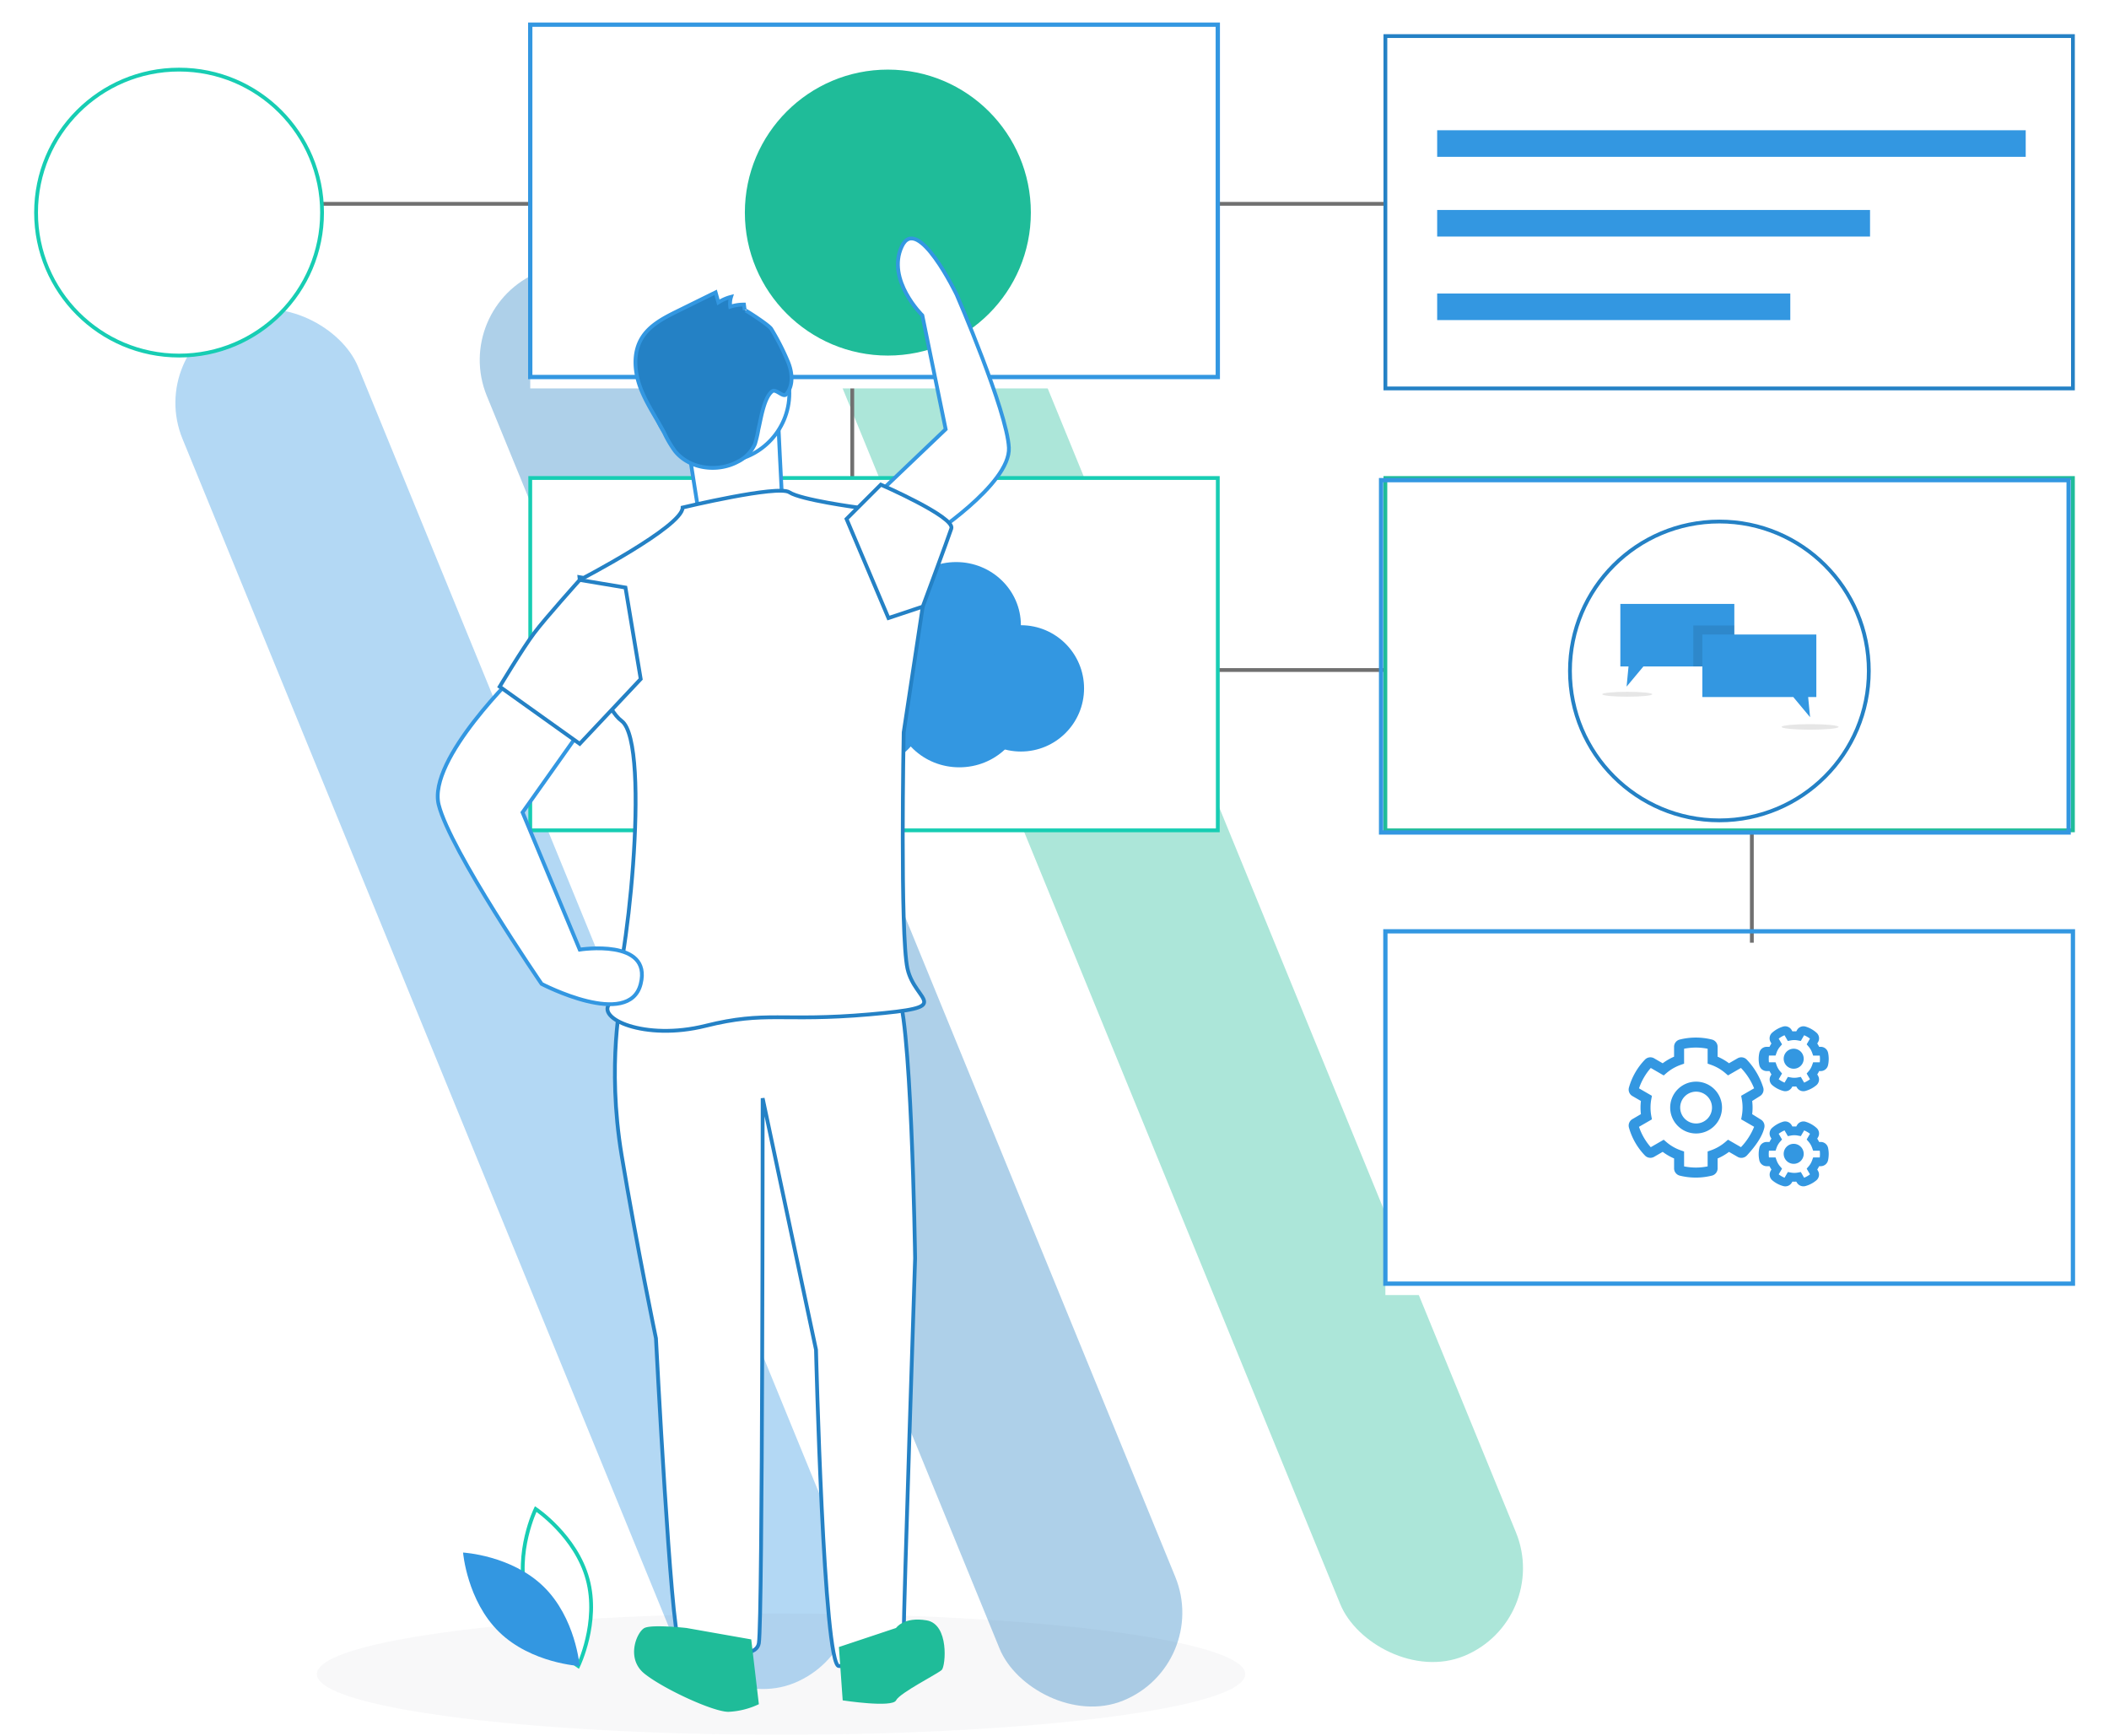 <svg xmlns="http://www.w3.org/2000/svg" xmlns:xlink="http://www.w3.org/1999/xlink" width="555.434" height="457.184" viewBox="0 0 555.434 457.184">
  <defs>
    <filter id="Rectangle_64" x="355.859" y="239.292" width="199.075" height="110.801" filterUnits="userSpaceOnUse">
      <feOffset dy="3" input="SourceAlpha"/>
      <feGaussianBlur stdDeviation="3" result="blur"/>
      <feFlood flood-opacity="0.161"/>
      <feComposite operator="in" in2="blur"/>
      <feComposite in="SourceGraphic"/>
    </filter>
    <filter id="Rectangle_65" x="130.647" y="0.5" width="199.075" height="110.801" filterUnits="userSpaceOnUse">
      <feOffset dy="3" input="SourceAlpha"/>
      <feGaussianBlur stdDeviation="3" result="blur-2"/>
      <feFlood flood-opacity="0.161"/>
      <feComposite operator="in" in2="blur-2"/>
      <feComposite in="SourceGraphic"/>
    </filter>
    <filter id="Rectangle_66" x="355.359" y="0" width="200.075" height="111.801" filterUnits="userSpaceOnUse">
      <feOffset dy="3" input="SourceAlpha"/>
      <feGaussianBlur stdDeviation="3" result="blur-3"/>
      <feFlood flood-opacity="0.161"/>
      <feComposite operator="in" in2="blur-3"/>
      <feComposite in="SourceGraphic"/>
    </filter>
    <filter id="Ellipse_68" x="403.969" y="127.857" width="97.708" height="97.708" filterUnits="userSpaceOnUse">
      <feOffset dy="3" input="SourceAlpha"/>
      <feGaussianBlur stdDeviation="3" result="blur-4"/>
      <feFlood flood-opacity="0.161"/>
      <feComposite operator="in" in2="blur-4"/>
      <feComposite in="SourceGraphic"/>
    </filter>
    <filter id="Ellipse_71" x="187.173" y="9.327" width="93.318" height="93.318" filterUnits="userSpaceOnUse">
      <feOffset dy="3" input="SourceAlpha"/>
      <feGaussianBlur stdDeviation="3" result="blur-5"/>
      <feFlood flood-opacity="0.161"/>
      <feComposite operator="in" in2="blur-5"/>
      <feComposite in="SourceGraphic"/>
    </filter>
    <filter id="Ellipse_112" x="0" y="8.827" width="94.318" height="94.318" filterUnits="userSpaceOnUse">
      <feOffset dy="3" input="SourceAlpha"/>
      <feGaussianBlur stdDeviation="3" result="blur-6"/>
      <feFlood flood-opacity="0.161"/>
      <feComposite operator="in" in2="blur-6"/>
      <feComposite in="SourceGraphic"/>
    </filter>
  </defs>
  <g id="vector4" transform="translate(-957.5 -5786.696)">
    <rect id="Rectangle_149" data-name="Rectangle 149" width="49.956" height="406.274" rx="24.978" transform="matrix(0.926, -0.379, 0.379, 0.926, 1076.245, 5867.841)" fill="#2481c5" opacity="0.369"/>
    <rect id="Rectangle_150" data-name="Rectangle 150" width="49.956" height="389.091" rx="24.978" transform="matrix(0.926, -0.379, 0.379, 0.926, 996.092, 5879.138)" fill="#3397e1" opacity="0.369"/>
    <rect id="Rectangle_151" data-name="Rectangle 151" width="49.956" height="406.274" rx="24.978" transform="matrix(0.926, -0.379, 0.379, 0.926, 1165.963, 5856.117)" fill="#1fbc99" opacity="0.369"/>
    <path id="Path_1055" data-name="Path 1055" d="M1447.4,5655.381h179.556v122.787h236.918v130.99" transform="translate(-445 185)" fill="none" stroke="#707070" stroke-width="1"/>
    <path id="Path_1056" data-name="Path 1056" d="M1635.688,5655.381h239.144" transform="translate(-445 185)" fill="none" stroke="#707070" stroke-width="1"/>
    <g id="Group_22" data-name="Group 22" transform="translate(967 5792.63)">
      <path id="Path_725" data-name="Path 725" d="M446.822,829.355c0,8.794-54.41,15.919-121.643,15.965h-.611c-32.818,0-62.619-1.689-84.579-4.43-.94-.125-1.867-.243-2.774-.368-3.733-.493-7.224-1.025-10.438-1.577-15.361-2.675-24.464-5.994-24.464-9.59,0-2.912,5.955-5.633,16.36-7.986C224.167,820.127,230.9,819,238.654,818q2.14-.286,4.391-.539c21.631-2.531,50.2-4.069,81.523-4.069,6.086,0,12.074.059,17.924.171C401.509,814.691,446.822,821.33,446.822,829.355Z" transform="translate(-128.368 -394.355)" fill="#3f3d56" opacity="0.039"/>
      <g transform="matrix(1, 0, 0, 1, -9.5, -5.93)" filter="url(#Rectangle_64)">
        <rect id="Rectangle_64-2" data-name="Rectangle 64" width="181.075" height="92.801" transform="translate(364.86 245.29)" fill="#fff"/>
      </g>
      <g transform="matrix(1, 0, 0, 1, -9.5, -5.93)" filter="url(#Rectangle_65)">
        <rect id="Rectangle_65-2" data-name="Rectangle 65" width="181.075" height="92.801" transform="translate(139.65 6.5)" fill="#fff"/>
      </g>
      <path id="Path_726" data-name="Path 726" d="M481.231,178.933H299.025V85H481.231ZM300.156,177.8H480.1V86.132H300.156Z" transform="translate(-169.443 -85)" fill="#3397e1"/>
      <g transform="matrix(1, 0, 0, 1, -9.5, -5.93)" filter="url(#Rectangle_66)">
        <rect id="Rectangle_66-2" data-name="Rectangle 66" width="181.075" height="92.801" transform="translate(364.86 6.5)" fill="#fff" stroke="#2481c5" stroke-width="1"/>
      </g>
      <rect id="Rectangle_67" data-name="Rectangle 67" width="181.075" height="92.801" transform="translate(130.148 119.962)" fill="#fff" stroke="#17cdb3" stroke-width="1"/>
      <rect id="Rectangle_68" data-name="Rectangle 68" width="181.075" height="92.801" transform="translate(355.359 119.962)" fill="#fff" stroke="#1fbc99" stroke-width="1"/>
      <g id="Group_39" data-name="Group 39" transform="translate(188.674 139.608)">
        <ellipse id="Ellipse_57" data-name="Ellipse 57" cx="16.634" cy="16.218" rx="16.634" ry="16.218" transform="translate(0 16.634)" fill="#3397e1"/>
        <ellipse id="Ellipse_58" data-name="Ellipse 58" cx="17.049" cy="16.634" rx="17.049" ry="16.634" transform="translate(36.594 2.495)" fill="#3397e1"/>
        <circle id="Ellipse_60" data-name="Ellipse 60" cx="16.634" cy="16.634" r="16.634" transform="translate(54.059 19.129)" fill="#3397e1"/>
        <ellipse id="Ellipse_59" data-name="Ellipse 59" cx="16.218" cy="16.634" rx="16.218" ry="16.634" transform="translate(13.307 0)" fill="#3397e1"/>
        <ellipse id="Ellipse_61" data-name="Ellipse 61" cx="17.049" cy="16.218" rx="17.049" ry="16.218" transform="translate(37.425 24.119)" fill="#3397e1"/>
        <circle id="Ellipse_62" data-name="Ellipse 62" cx="16.218" cy="16.218" r="16.218" transform="translate(13.307 24.119)" fill="#3397e1"/>
      </g>
      <circle id="Ellipse_67" data-name="Ellipse 67" cx="20.013" cy="20.013" r="20.013" transform="translate(184.621 127.024)" fill="#ff6584"/>
      <rect id="Rectangle_88" data-name="Rectangle 88" width="1.446" height="57.124" transform="matrix(1, -0.002, 0.002, 1, 190.022, 155.897)" fill="#3f3d56"/>
      <path id="Path_746" data-name="Path 746" d="M408.96,341.962c.13,19.975-13.893,36.259-13.893,36.259s-14.233-16.1-14.363-36.076S394.6,305.886,394.6,305.886,408.831,321.988,408.96,341.962Z" transform="translate(-204.133 -178.813)" fill="#3397e1"/>
      <path id="Path_747" data-name="Path 747" d="M408.96,341.962c.13,19.975-13.893,36.259-13.893,36.259s-14.233-16.1-14.363-36.076S394.6,305.886,394.6,305.886,408.831,321.988,408.96,341.962Z" transform="translate(-204.133 -178.813)" opacity="0.1"/>
      <rect id="Rectangle_89" data-name="Rectangle 89" width="1.446" height="57.124" transform="matrix(1, -0.002, 0.002, 1, 171.222, 155.932)" fill="#3f3d56"/>
      <path id="Path_748" data-name="Path 748" d="M376.28,342.024c.13,19.975-13.893,36.259-13.893,36.259s-14.233-16.1-14.362-36.076,13.893-36.259,13.893-36.259S376.151,322.049,376.28,342.024Z" transform="translate(-190.253 -178.839)" fill="#3397e1"/>
      <g transform="matrix(1, 0, 0, 1, -9.5, -5.93)" filter="url(#Ellipse_68)">
        <circle id="Ellipse_68-2" data-name="Ellipse 68" cx="39.354" cy="39.354" r="39.354" transform="translate(413.47 134.36)" fill="#fff" stroke="#2481c5" stroke-width="1"/>
      </g>
      <path id="Path_750" data-name="Path 750" d="M755.288,266.171v16.474H731.341l-4.425,5.308.505-5.308h-2.152V266.171Z" transform="translate(-308.029 -113.046)" fill="#3397e1"/>
      <rect id="Rectangle_91" data-name="Rectangle 91" width="10.8" height="10.8" transform="translate(436.459 158.8)" opacity="0.1"/>
      <path id="Path_751" data-name="Path 751" d="M762.813,280.171h30.019v16.474h-2.153l.506,5.308-4.424-5.308H762.813Z" transform="translate(-323.975 -118.992)" fill="#3397e1"/>
      <ellipse id="Ellipse_69" data-name="Ellipse 69" cx="6.59" cy="0.643" rx="6.59" ry="0.643" transform="translate(412.48 176.278)" opacity="0.1"/>
      <ellipse id="Ellipse_70" data-name="Ellipse 70" cx="7.505" cy="0.732" rx="7.505" ry="0.732" transform="translate(459.706 184.792)" opacity="0.1"/>
      <g transform="matrix(1, 0, 0, 1, -9.5, -5.93)" filter="url(#Ellipse_71)">
        <circle id="Ellipse_71-2" data-name="Ellipse 71" cx="37.659" cy="37.659" r="37.659" transform="translate(196.17 15.33)" fill="#1fbc99"/>
      </g>
      <g transform="matrix(1, 0, 0, 1, -9.5, -5.93)" filter="url(#Ellipse_112)">
        <circle id="Ellipse_112-2" data-name="Ellipse 112" cx="37.659" cy="37.659" r="37.659" transform="translate(9.5 15.33)" fill="#fff" stroke="#17cdb3" stroke-width="1"/>
      </g>
      <path id="Path_755" data-name="Path 755" d="M872.707,594.015H690.5V500.082H872.706Zm-181.075-1.132H871.575V501.214H691.632Z" transform="translate(-335.707 -261.29)" fill="#3397e1"/>
      <path id="Path_756" data-name="Path 756" d="M870.739,387.457H688.533V293.525H870.739Zm-181.075-1.132H869.608V294.656H689.664Z" transform="translate(-334.871 -173.563)" fill="#3397e1"/>
      <path id="Path_757" data-name="Path 757" d="M297.5,788.425c3.089,11.42,13.67,18.492,13.67,18.492s5.573-11.442,2.483-22.862-13.67-18.492-13.67-18.492S294.411,777.006,297.5,788.425Z" transform="translate(-168.399 -374.042)" fill="#fff" stroke="#17cdb3" stroke-width="1"/>
      <path id="Path_758" data-name="Path 758" d="M290.439,794.433c8.477,8.252,9.512,20.937,9.512,20.937s-12.708-.694-21.185-8.946-9.512-20.937-9.512-20.937S281.963,786.181,290.439,794.433Z" transform="translate(-156.799 -382.504)" fill="#3397e1"/>
      <path id="Path_759" data-name="Path 759" d="M349.569,527.975l-9.034,1s-4.015,18.068,0,42.159,9.034,48.181,9.034,48.181,4.015,78.294,6.023,79.3,20.076,7.026,21.079,1,1-143.54,1-143.54l14.053,66.249s2.008,83.313,6.023,83.313,17.064-1,17.064-8.03,3.011-99.374,3.011-99.374-1-68.257-5.019-70.264S349.569,527.975,349.569,527.975Z" transform="translate(-186.315 -272.757)" fill="#fff" stroke="#2481c5" stroke-width="1"/>
      <path id="Path_760" data-name="Path 760" d="M361.335,819.689s-9.034-1-11.042,0-5.019,8.03,0,12.045,18.068,10.038,22.083,10.038a20.765,20.765,0,0,0,8.03-2.008L378.4,822.7Z" transform="translate(-190.051 -396.841)" fill="#1fbc99"/>
      <path id="Path_761" data-name="Path 761" d="M441.307,823.4l1,14.053s13.049,2.008,14.053,0,11.042-7.026,12.045-8.03,2.008-12.045-4.015-13.049-8.03,2.008-8.03,2.008Z" transform="translate(-229.872 -395.537)" fill="#1fbc99"/>
      <path id="Path_763" data-name="Path 763" d="M371.515,269.207l3.011,19.072,22.083-4.015s-1-19.072-1-21.079S371.515,269.207,371.515,269.207Z" transform="translate(-200.23 -160.54)" fill="#fff" stroke="#3397e1" stroke-width="1"/>
      <rect id="Rectangle_143" data-name="Rectangle 143" width="155" height="7" transform="translate(369 28.37)" fill="#3397e1"/>
      <rect id="Rectangle_144" data-name="Rectangle 144" width="114" height="7" transform="translate(369 49.37)" fill="#3397e1"/>
      <rect id="Rectangle_145" data-name="Rectangle 145" width="93" height="7" transform="translate(369 71.37)" fill="#3397e1"/>
      <path id="cogs-light" d="M44.313,16.075l-.206-.321a6.816,6.816,0,0,1-1,0l-.206.329a1.974,1.974,0,0,1-2.264.831,7.471,7.471,0,0,1-2.824-1.49,1.971,1.971,0,0,1-.445-2.5l.206-.354a7.048,7.048,0,0,1-.5-.873H36.32a1.976,1.976,0,0,1-1.943-1.613,7.616,7.616,0,0,1,.008-3.169,1.976,1.976,0,0,1,1.943-1.605h.741a7.048,7.048,0,0,1,.5-.873l-.214-.37a1.981,1.981,0,0,1,.428-2.494A7.611,7.611,0,0,1,40.543.007a1.975,1.975,0,0,1,2.346.873l.214.362a6.816,6.816,0,0,1,1,0l.214-.362A1.968,1.968,0,0,1,46.675.015a7.661,7.661,0,0,1,2.758,1.572,1.966,1.966,0,0,1,.42,2.486l-.214.362a7.049,7.049,0,0,1,.5.873h.42A1.976,1.976,0,0,1,52.5,6.921a7.616,7.616,0,0,1-.008,3.169A1.976,1.976,0,0,1,50.552,11.7h-.412a7.049,7.049,0,0,1-.5.873l.206.354a1.972,1.972,0,0,1-.453,2.511,7.6,7.6,0,0,1-2.8,1.473,1.981,1.981,0,0,1-2.28-.831Zm1-2.84.873,1.506a7,7,0,0,0,1.539-.889l-.873-1.506.527-.617a4.928,4.928,0,0,0,.905-1.572l.272-.766H50.3a7.074,7.074,0,0,0,0-1.77H48.56l-.272-.766a5.087,5.087,0,0,0-.905-1.572l-.527-.617.864-1.515a6.815,6.815,0,0,0-1.539-.889l-.873,1.506-.8-.148a4.83,4.83,0,0,0-1.819,0l-.8.148L41.02,2.262a6.634,6.634,0,0,0-1.531.889l.873,1.506-.527.617a4.928,4.928,0,0,0-.906,1.572l-.272.766H36.921a7.074,7.074,0,0,0,0,1.77h1.737l.272.766a5.087,5.087,0,0,0,.906,1.572l.527.617-.873,1.515a6.815,6.815,0,0,0,1.539.889l.873-1.506.8.148a4.83,4.83,0,0,0,1.819,0ZM11.937,37.313v-2.6a14.347,14.347,0,0,1-3-1.737L6.677,34.284a1.978,1.978,0,0,1-2.445-.379A17.28,17.28,0,0,1,.067,26.653a1.979,1.979,0,0,1,.889-2.3L3.2,23.039a14.357,14.357,0,0,1,0-3.466l-2.247-1.3a1.975,1.975,0,0,1-.889-2.3A17.31,17.31,0,0,1,4.232,8.716a1.98,1.98,0,0,1,2.445-.379L8.932,9.646a14.72,14.72,0,0,1,3-1.737v-2.6a1.966,1.966,0,0,1,1.548-1.926,17.432,17.432,0,0,1,8.372,0A1.98,1.98,0,0,1,23.4,5.308v2.6a14.684,14.684,0,0,1,3,1.729l2.256-1.3a1.99,1.99,0,0,1,2.453.379A18.8,18.8,0,0,1,35.4,16a1.964,1.964,0,0,1-.84,2.28l-2.058,1.3a14.356,14.356,0,0,1,0,3.466l2.313,1.441a1.979,1.979,0,0,1,.889,2.1c-.568,2.577-2.717,5.318-4.6,7.343a1.976,1.976,0,0,1-2.437.362L26.4,32.983a14.719,14.719,0,0,1-3,1.737v2.6a1.972,1.972,0,0,1-1.548,1.926,17.522,17.522,0,0,1-8.388,0,1.991,1.991,0,0,1-1.531-1.934Zm2.634-.51a15.713,15.713,0,0,0,6.2,0V32.876l.881-.313a11.893,11.893,0,0,0,3.778-2.181l.708-.609,3.408,1.967a16.826,16.826,0,0,0,3.466-5.367L29.6,24.406l.173-.914a12.188,12.188,0,0,0,0-4.371l-.173-.914L33.01,16.24a16.736,16.736,0,0,0-3.466-5.367L26.137,12.84l-.708-.609a11.654,11.654,0,0,0-3.778-2.181l-.881-.313V5.818a15.713,15.713,0,0,0-6.2,0V9.745l-.881.313a11.893,11.893,0,0,0-3.778,2.181l-.708.609L5.8,10.881a15.821,15.821,0,0,0-3.1,5.367L6.1,18.215l-.173.914a12.188,12.188,0,0,0,0,4.371l.173.914L2.693,26.381a15.743,15.743,0,0,0,3.1,5.367L9.2,29.781l.708.609a11.654,11.654,0,0,0,3.778,2.181l.881.313Zm3.161-8.668a6.824,6.824,0,1,1,6.824-6.824A6.833,6.833,0,0,1,17.732,28.135Zm0-11.014a4.19,4.19,0,1,0,4.19,4.19,4.2,4.2,0,0,0-4.19-4.19ZM44.313,41.133l-.206-.321a6.817,6.817,0,0,1-1,0l-.206.329a1.974,1.974,0,0,1-2.264.831,7.471,7.471,0,0,1-2.824-1.49,1.971,1.971,0,0,1-.445-2.5l.206-.354a7.048,7.048,0,0,1-.5-.873H36.32a1.976,1.976,0,0,1-1.943-1.613,7.616,7.616,0,0,1,.008-3.169,1.976,1.976,0,0,1,1.943-1.605h.741a7.048,7.048,0,0,1,.5-.873l-.214-.37a1.981,1.981,0,0,1,.428-2.494,7.611,7.611,0,0,1,2.758-1.564,1.975,1.975,0,0,1,2.346.873l.214.362a6.816,6.816,0,0,1,1,0l.214-.362a1.968,1.968,0,0,1,2.354-.864,7.661,7.661,0,0,1,2.758,1.572,1.966,1.966,0,0,1,.42,2.486l-.214.362a7.049,7.049,0,0,1,.5.873h.42A1.976,1.976,0,0,1,52.5,31.979a7.616,7.616,0,0,1-.008,3.169,1.976,1.976,0,0,1-1.943,1.605h-.412a7.049,7.049,0,0,1-.5.873l.206.354a1.972,1.972,0,0,1-.453,2.511,7.6,7.6,0,0,1-2.8,1.473,2,2,0,0,1-2.28-.831Zm1-2.848.873,1.506a7,7,0,0,0,1.539-.889L46.856,37.4l.527-.617a4.928,4.928,0,0,0,.905-1.572l.272-.766H50.3a7.074,7.074,0,0,0,0-1.77H48.56l-.272-.766a5.087,5.087,0,0,0-.905-1.572l-.527-.617.873-1.506a6.815,6.815,0,0,0-1.539-.889l-.873,1.506-.8-.148a4.83,4.83,0,0,0-1.819,0l-.8.148-.873-1.506a7,7,0,0,0-1.539.889l.873,1.506-.527.617a4.928,4.928,0,0,0-.906,1.572l-.272.766H36.921a7.074,7.074,0,0,0,0,1.77h1.737l.272.766a5.087,5.087,0,0,0,.906,1.572l.527.617L39.489,38.9a6.815,6.815,0,0,0,1.539.889l.873-1.506.8.148a4.83,4.83,0,0,0,1.819,0Zm.757-4.791a2.634,2.634,0,1,0-2.634,2.634A2.631,2.631,0,0,0,46.074,33.494Zm0-25.049a2.634,2.634,0,1,0-2.634,2.634A2.631,2.631,0,0,0,46.074,8.444Z" transform="translate(419.458 264.47)" fill="#3397e1"/>
      <circle id="Ellipse_75" data-name="Ellipse 75" cx="18.068" cy="18.068" r="18.068" transform="translate(162.25 79.557)" fill="#fff" stroke="#3397e1" stroke-width="1"/>
      <path id="Path_766" data-name="Path 766" d="M376.945,213.2l-.185-1.447a11.378,11.378,0,0,0-3.616.568,5.94,5.94,0,0,1,.223-2.6,11.564,11.564,0,0,0-3.347,1.455l-.73-2.641-10.035,4.945c-3.6,1.775-7.4,3.726-9.459,7.174-2.3,3.844-1.9,8.783-.327,12.976s4.177,7.9,6.267,11.862a29.639,29.639,0,0,0,2.848,4.847c3.788,4.722,11.16,5.676,16.5,2.826a9.549,9.549,0,0,0,4.572-4.705,30.577,30.577,0,0,0,.913-3.9c.661-2.7,1.427-8.268,3.619-9.975.964-.751,2.876,1.739,3.676.814,2.054-2.377,1.623-6.043.347-8.914a65.037,65.037,0,0,0-4.282-8.351C383.243,217.064,376.923,213.029,376.945,213.2Z" transform="translate(-190.322 -137.467)" fill="#2481c5" stroke="#3397e1" stroke-width="1"/>
      <path id="Path_762" data-name="Path 762" d="M473.059,262.761S495,248.648,494.5,238.953s-13.738-40.266-13.738-40.266-10.35-21.518-14.464-12.724,5.408,18.155,5.408,18.155l6.146,29.988-16.7,15.935Z" transform="translate(-238.297 -126.983)" fill="#fff" stroke="#3397e1" stroke-width="1"/>
      <path id="Path_764" data-name="Path 764" d="M349.762,303.776s25.094-6.023,28.106-4.015,18.068,4.015,18.068,4.015L413,329.874,407.98,363s-1,53.2,1,62.234,13.049,10.038-10.038,12.045-27.1-1-43.162,3.011-29.109-2.008-25.094-6.023,11.042-68.257,3.011-74.279-11.042-37.14-11.042-37.14S349.762,308.794,349.762,303.776Z" transform="translate(-179.481 -176.037)" fill="#fff" stroke="#2481c5" stroke-width="1"/>
      <path id="Path_765" data-name="Path 765" d="M444.8,305.607l3.011-3.011,6.023-6.023s19.574,8.532,18.57,11.543-7.528,20.577-7.528,20.577l-9.034,3.011Z" transform="translate(-231.354 -174.857)" fill="#fff" stroke="#2481c5" stroke-width="1"/>
      <path id="Path_767" data-name="Path 767" d="M278.988,382.069S254.9,405.156,257.909,417.2s27.1,47.177,27.1,47.177,23.087,12.045,26.1,0-16.06-9.034-16.06-9.034l-15.057-36.136,17.064-24.091Z" transform="translate(-151.87 -211.168)" fill="#fff" stroke="#3397e1" stroke-width="1"/>
      <path id="Path_768" data-name="Path 768" d="M319.143,342.2,307.1,340.194s-9.034,10.038-12.045,14.053-9.034,14.053-9.034,14.053L307.1,383.356l16.06-17.064Z" transform="translate(-163.919 -193.383)" fill="#fff" stroke="#2481c5" stroke-width="1"/>
    </g>
  </g>
</svg>
